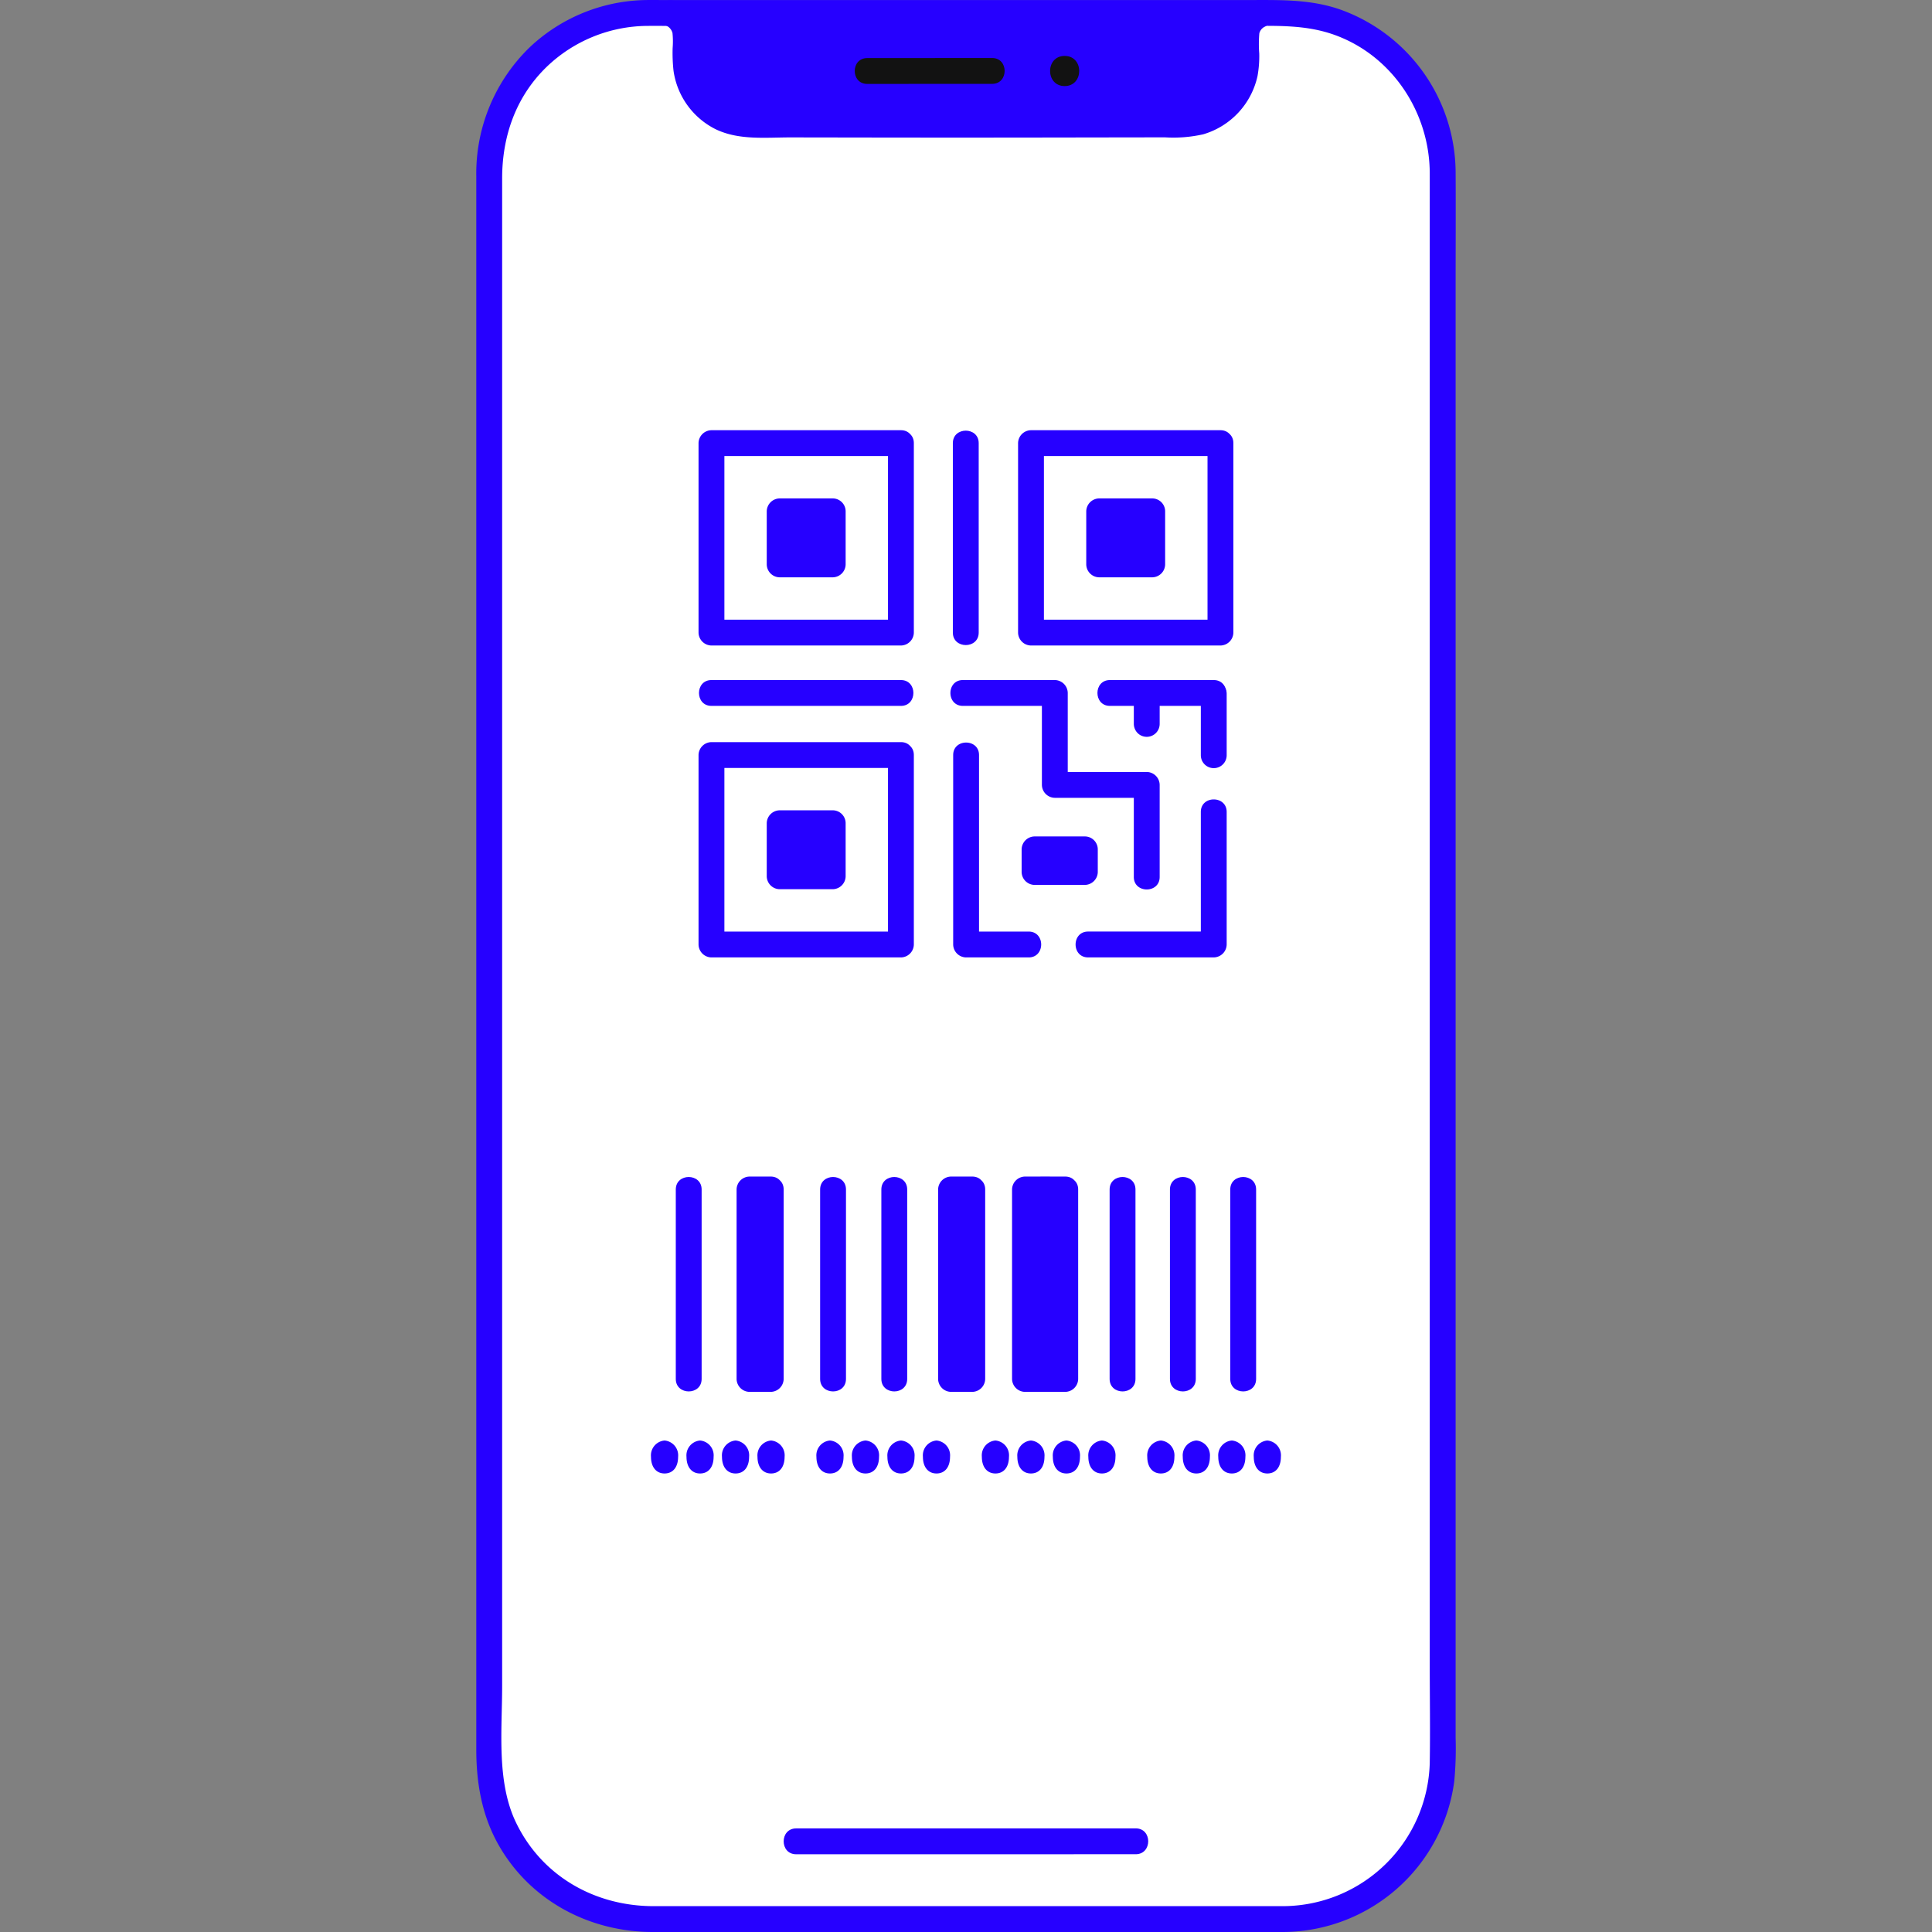 <!DOCTYPE svg PUBLIC "-//W3C//DTD SVG 1.1//EN" "http://www.w3.org/Graphics/SVG/1.1/DTD/svg11.dtd">
<!-- Uploaded to: SVG Repo, www.svgrepo.com, Transformed by: SVG Repo Mixer Tools -->
<svg width="800px" height="800px" viewBox="-88.44 0 358.742 358.742" xmlns="http://www.w3.org/2000/svg" fill="#000000">
<rect x="-88.44" y="0" width="358.742" height="358.742" fill="#808080" stroke="none"/>
<g id="SVGRepo_bgCarrier" stroke-width="0"/>
<g id="SVGRepo_tracerCarrier" stroke-linecap="round" stroke-linejoin="round"/>
<g id="SVGRepo_iconCarrier">
<defs>
<style>.a{fill:#ffffff;}.b{fill:#2600FF;}.c{fill:#121212;}</style>
</defs>
<path class="a" d="M31.855,2.408H149.982A29.458,29.458,0,0,1,179.44,31.866V326.887a29.455,29.455,0,0,1-29.455,29.455H31.855A29.455,29.455,0,0,1,2.4,326.887V31.863A29.455,29.455,0,0,1,31.855,2.408Z"/>
<path class="b" d="M146.1,2.408c0,.065-3.117,1.043-3.117,4.078V11.1a12,12,0,0,1-11.977,12c-11.415.016-28.527.039-40.084.062-11.557-.023-28.669-.046-40.084-.062a12,12,0,0,1-11.977-12V6.486c0-2.963-2.835-4.017-2.835-4.078"/>
<path class="b" d="M144.4.711c.914-.813-.258-.012-.562.183a7.678,7.678,0,0,0-2.122,1.989c-1.368,1.9-1.136,4.227-1.136,6.443a12.634,12.634,0,0,1-.993,6.048,9.785,9.785,0,0,1-3.748,4.014,10.5,10.5,0,0,1-5.508,1.318l-6.925.009-15.512.023q-14.51.023-29.018.008-7.842-.014-15.685-.024l-7.414-.011a43.5,43.5,0,0,1-6.348-.1A9.7,9.7,0,0,1,41.3,12.139c-.244-2.531.472-5.416-.425-7.847a6.725,6.725,0,0,0-1.993-2.846A9.511,9.511,0,0,0,37.778.64c-.3-.185-.81-.624-.057.071-2.268-2.091-5.671,1.3-3.394,3.394a10.586,10.586,0,0,0,1.323.87,2.1,2.1,0,0,1,.782,1.163,15.625,15.625,0,0,1,.027,2.789,30.455,30.455,0,0,0,.163,4.207,14.382,14.382,0,0,0,7.817,10.859c4.34,2.093,9.313,1.516,13.994,1.522q7.964.012,15.927.024,14.912.022,29.824,0l16.274-.025,7.431-.01a25.192,25.192,0,0,0,7.1-.568,14.507,14.507,0,0,0,10.074-10.823,20.871,20.871,0,0,0,.32-4.153,23.171,23.171,0,0,1,.017-3.793,1.93,1.93,0,0,1,.863-1.133,9.861,9.861,0,0,0,1.534-.934C150.109,2.049,146.7-1.336,144.4.711Z"/>
<path class="b" d="M149.982,353.942H32.924c-10.894,0-20.753-5.561-25.554-15.535-3.642-7.566-2.57-17.116-2.57-25.321V33.133c0-7.835,2.546-15.173,8.264-20.715a27.24,27.24,0,0,1,18.8-7.61c1.054-.008,2.109,0,3.163,0H143.012c5.695,0,11.234-.261,16.7,1.8,10.544,3.97,17.3,14.431,17.33,25.555.006,2.361,0,4.722,0,7.083V308.9c0,6.157.1,12.325,0,18.482a27.347,27.347,0,0,1-27.054,26.559c-3.087.026-3.095,4.826,0,4.8a32.213,32.213,0,0,0,31.6-27.944,64.356,64.356,0,0,0,.259-8.086V53.228c0-7.079.041-14.16,0-21.239A32.294,32.294,0,0,0,160.986,1.976C155.248-.188,149.351.008,143.364.008H34.663c-1.264,0-2.532-.026-3.795.016A32.135,32.135,0,0,0,10,8.705,32.609,32.609,0,0,0,0,32.793V324.851c0,6.252,1.041,12.315,4.2,17.834,5.9,10.3,16.863,16.057,28.579,16.057h117.2C153.07,358.742,153.076,353.942,149.982,353.942Z"/>
<path class="b" d="M59.391,344.307l21.815,0,32.262-.006,8.981,0c3.089,0,3.094-4.8,0-4.8q-11.031,0-22.063,0l-32.193.006-8.8,0c-3.089,0-3.094,4.8,0,4.8Z"/>
<path class="c" d="M72.589,15.583q11.6,0,23.2-.012c3.088,0,3.093-4.8,0-4.8q-11.6,0-23.2.012c-3.089,0-3.094,4.8,0,4.8Z"/>
<path class="c" d="M109.251,15.983c3.6,0,3.61-5.6,0-5.6s-3.609,5.6,0,5.6Z"/>
<path class="b" d="M34.956,267.48a2.769,2.769,0,0,0-2.517,3.032c0,1.892.974,3.089,2.517,3.089,1.58,0,2.518-1.2,2.518-3.089A2.767,2.767,0,0,0,34.956,267.48Z"/>
<path class="b" d="M41.548,267.48a2.768,2.768,0,0,0-2.517,3.032c0,1.892.973,3.089,2.517,3.089,1.579,0,2.517-1.2,2.517-3.089A2.766,2.766,0,0,0,41.548,267.48Z"/>
<path class="b" d="M48.139,267.48a2.769,2.769,0,0,0-2.517,3.032c0,1.892.974,3.089,2.517,3.089,1.58,0,2.518-1.2,2.518-3.089A2.766,2.766,0,0,0,48.139,267.48Z"/>
<path class="b" d="M54.731,267.48a2.768,2.768,0,0,0-2.517,3.032c0,1.892.973,3.089,2.517,3.089,1.58,0,2.517-1.2,2.517-3.089A2.766,2.766,0,0,0,54.731,267.48Z"/>
<path class="b" d="M65.674,267.48a2.768,2.768,0,0,0-2.517,3.032c0,1.892.973,3.089,2.517,3.089,1.579,0,2.517-1.2,2.517-3.089A2.766,2.766,0,0,0,65.674,267.48Z"/>
<path class="b" d="M72.265,267.48a2.769,2.769,0,0,0-2.517,3.032c0,1.892.974,3.089,2.517,3.089,1.58,0,2.518-1.2,2.518-3.089A2.766,2.766,0,0,0,72.265,267.48Z"/>
<path class="b" d="M78.857,267.48a2.769,2.769,0,0,0-2.517,3.032c0,1.892.973,3.089,2.517,3.089,1.58,0,2.517-1.2,2.517-3.089A2.766,2.766,0,0,0,78.857,267.48Z"/>
<path class="b" d="M85.448,267.48a2.769,2.769,0,0,0-2.517,3.032c0,1.892.974,3.089,2.518,3.089,1.579,0,2.517-1.2,2.517-3.089A2.766,2.766,0,0,0,85.448,267.48Z"/>
<path class="b" d="M96.391,267.48a2.769,2.769,0,0,0-2.517,3.032c0,1.892.974,3.089,2.517,3.089,1.58,0,2.518-1.2,2.518-3.089A2.766,2.766,0,0,0,96.391,267.48Z"/>
<path class="b" d="M102.983,267.48a2.769,2.769,0,0,0-2.517,3.032c0,1.892.973,3.089,2.517,3.089,1.58,0,2.517-1.2,2.517-3.089A2.766,2.766,0,0,0,102.983,267.48Z"/>
<path class="b" d="M109.574,267.48a2.769,2.769,0,0,0-2.517,3.032c0,1.892.974,3.089,2.518,3.089,1.579,0,2.517-1.2,2.517-3.089A2.766,2.766,0,0,0,109.574,267.48Z"/>
<path class="b" d="M116.166,267.48a2.769,2.769,0,0,0-2.517,3.032c0,1.892.973,3.089,2.517,3.089,1.58,0,2.517-1.2,2.517-3.089A2.766,2.766,0,0,0,116.166,267.48Z"/>
<path class="b" d="M127.109,267.48a2.769,2.769,0,0,0-2.517,3.032c0,1.892.973,3.089,2.517,3.089,1.58,0,2.517-1.2,2.517-3.089A2.766,2.766,0,0,0,127.109,267.48Z"/>
<path class="b" d="M133.7,267.48a2.769,2.769,0,0,0-2.517,3.032c0,1.892.974,3.089,2.518,3.089,1.579,0,2.517-1.2,2.517-3.089A2.766,2.766,0,0,0,133.7,267.48Z"/>
<path class="b" d="M140.292,267.48a2.769,2.769,0,0,0-2.517,3.032c0,1.892.973,3.089,2.517,3.089,1.58,0,2.517-1.2,2.517-3.089A2.766,2.766,0,0,0,140.292,267.48Z"/>
<path class="b" d="M146.884,267.48a2.769,2.769,0,0,0-2.518,3.032c0,1.892.974,3.089,2.518,3.089,1.579,0,2.517-1.2,2.517-3.089A2.766,2.766,0,0,0,146.884,267.48Z"/>
<path class="b" d="M109.359,220.87h-7.477v35.178h7.477Z"/>
<path class="b" d="M109.359,218.47q-3.738-.012-7.477,0a2.436,2.436,0,0,0-2.4,2.4v35.178a2.435,2.435,0,0,0,2.4,2.4h7.477a2.435,2.435,0,0,0,2.4-2.4V220.87c0-3.089-4.8-3.094-4.8,0v35.177l2.4-2.4h-7.477l2.4,2.4V220.869l-2.4,2.4q3.738-.011,7.477,0C112.448,223.279,112.452,218.479,109.359,218.47Z"/>
<path class="b" d="M92.093,220.87H88.152v35.178h3.941Z"/>
<path class="b" d="M92.093,218.47q-1.971-.006-3.941,0a2.436,2.436,0,0,0-2.4,2.4v35.178a2.435,2.435,0,0,0,2.4,2.4h3.941a2.435,2.435,0,0,0,2.4-2.4V220.87c0-3.089-4.8-3.094-4.8,0v35.177l2.4-2.4H88.152l2.4,2.4V220.869l-2.4,2.4q1.971,0,3.941,0C95.182,223.279,95.186,218.479,92.093,218.47Z"/>
<path class="b" d="M54.673,220.87H50.732v35.178h3.941Z"/>
<path class="b" d="M54.673,218.47q-1.971-.006-3.941,0a2.436,2.436,0,0,0-2.4,2.4v35.178a2.435,2.435,0,0,0,2.4,2.4h3.941a2.435,2.435,0,0,0,2.4-2.4V220.87c0-3.089-4.8-3.094-4.8,0v35.177l2.4-2.4H50.732l2.4,2.4V220.869l-2.4,2.4q1.97,0,3.941,0C57.761,223.279,57.766,218.479,54.673,218.47Z"/>
<path class="b" d="M63.845,220.869v35.178c0,3.089,4.8,3.094,4.8,0V220.869c0-3.088-4.8-3.093-4.8,0Z"/>
<path class="b" d="M75.213,220.869v35.178c0,3.089,4.8,3.094,4.8,0V220.869c0-3.088-4.8-3.093-4.8,0Z"/>
<path class="b" d="M117.6,220.869v35.178c0,3.089,4.8,3.094,4.8,0V220.869c0-3.088-4.8-3.093-4.8,0Z"/>
<path class="b" d="M128.8,220.869v35.178c0,3.089,4.8,3.094,4.8,0V220.869c0-3.088-4.8-3.093-4.8,0Z"/>
<path class="b" d="M140,220.869v35.178c0,3.089,4.8,3.094,4.8,0V220.869c0-3.088-4.8-3.093-4.8,0Z"/>
<path class="b" d="M37.043,220.869v35.178c0,3.089,4.8,3.094,4.8,0V220.869c0-3.088-4.8-3.093-4.8,0Z"/>
<path class="b" d="M78.845,79.884H43.668a2.433,2.433,0,0,0-2.4,2.4v35.177a2.434,2.434,0,0,0,2.4,2.4H78.845a2.433,2.433,0,0,0,2.4-2.4q0-17.587,0-35.177c0-3.089-4.8-3.094-4.8,0q0,17.589,0,35.177l2.4-2.4H43.668l2.4,2.4V82.284l-2.4,2.4H78.845C81.934,84.684,81.939,79.884,78.845,79.884Z"/>
<path class="b" d="M88.49,82.284v35.177c0,3.089,4.8,3.094,4.8,0V82.284c0-3.089-4.8-3.094-4.8,0Z"/>
<path class="b" d="M78.846,126.274H43.668c-3.089,0-3.094,4.8,0,4.8H78.846c3.088,0,3.093-4.8,0-4.8Z"/>
<path class="b" d="M136.935,126.274h-19.28c-3.089,0-3.094,4.8,0,4.8h19.28c3.088,0,3.093-4.8,0-4.8Z"/>
<path class="b" d="M90.356,131.074h17.068l-2.4-2.4v17.068a2.435,2.435,0,0,0,2.4,2.4h17.068l-2.4-2.4v17.1c0,3.089,4.8,3.094,4.8,0v-17.1a2.435,2.435,0,0,0-2.4-2.4H107.424l2.4,2.4V128.674a2.435,2.435,0,0,0-2.4-2.4H90.356c-3.088,0-3.093,4.8,0,4.8Z"/>
<path class="b" d="M88.55,140.2v35.178a2.435,2.435,0,0,0,2.4,2.4h11.623c3.088,0,3.093-4.8,0-4.8H90.95l2.4,2.4V140.2c0-3.089-4.8-3.094-4.8,0Z"/>
<path class="b" d="M113.6,177.775h23.334a2.435,2.435,0,0,0,2.4-2.4V150.758c0-3.089-4.8-3.094-4.8,0v24.617l2.4-2.4H113.6c-3.089,0-3.094,4.8,0,4.8Z"/>
<path class="b" d="M66.182,94.948h-9.85V104.8h9.85Z"/>
<path class="b" d="M66.182,92.548h-9.85a2.434,2.434,0,0,0-2.4,2.4V104.8a2.434,2.434,0,0,0,2.4,2.4h9.85a2.435,2.435,0,0,0,2.4-2.4V94.948a2.4,2.4,0,0,0-4.8,0V104.8l2.4-2.4h-9.85l2.4,2.4V94.948l-2.4,2.4h9.85a2.4,2.4,0,1,0,0-4.8Z"/>
<path class="b" d="M138.172,79.884H103a2.433,2.433,0,0,0-2.4,2.4v35.177a2.434,2.434,0,0,0,2.4,2.4h35.177a2.433,2.433,0,0,0,2.4-2.4q0-17.587,0-35.177c0-3.089-4.8-3.094-4.8,0q0,17.589,0,35.177l2.4-2.4H103l2.4,2.4V82.284l-2.4,2.4h35.177C141.261,84.684,141.266,79.884,138.172,79.884Z"/>
<path class="b" d="M125.508,94.948h-9.849V104.8h9.849Z"/>
<path class="b" d="M125.508,92.548h-9.849a2.434,2.434,0,0,0-2.4,2.4V104.8a2.434,2.434,0,0,0,2.4,2.4h9.849a2.434,2.434,0,0,0,2.4-2.4V94.948a2.4,2.4,0,0,0-4.8,0V104.8l2.4-2.4h-9.849l2.4,2.4V94.948l-2.4,2.4h9.849a2.4,2.4,0,1,0,0-4.8Z"/>
<path class="b" d="M113,157.714H103.66v4.2H113Z"/>
<path class="b" d="M113,155.314H103.66a2.435,2.435,0,0,0-2.4,2.4v4.2a2.435,2.435,0,0,0,2.4,2.4H113a2.435,2.435,0,0,0,2.4-2.4v-4.2a2.4,2.4,0,1,0-4.8,0v4.2l2.4-2.4H103.66l2.4,2.4v-4.2l-2.4,2.4H113a2.4,2.4,0,1,0,0-4.8Z"/>
<path class="b" d="M124.492,128.833v5.579"/>
<path class="b" d="M122.092,128.833v5.579a2.471,2.471,0,0,0,.7,1.7,2.4,2.4,0,0,0,4.1-1.7v-5.579a2.477,2.477,0,0,0-.7-1.7,2.4,2.4,0,0,0-4.1,1.7Z"/>
<path class="b" d="M136.935,128.833v11.4"/>
<path class="b" d="M134.535,128.833v11.4a2.4,2.4,0,0,0,4.8,0v-11.4a2.4,2.4,0,0,0-4.8,0Z"/>
<path class="b" d="M78.845,137.8H43.668a2.434,2.434,0,0,0-2.4,2.4v35.178a2.435,2.435,0,0,0,2.4,2.4H78.845a2.435,2.435,0,0,0,2.4-2.4q0-17.589,0-35.178c0-3.088-4.8-3.094-4.8,0q0,17.589,0,35.178l2.4-2.4H43.668l2.4,2.4V140.2l-2.4,2.4H78.845C81.934,142.6,81.939,137.8,78.845,137.8Z"/>
<path class="b" d="M66.182,152.861h-9.85v9.85h9.849C66.182,158.691,66.182,154.659,66.182,152.861Z"/>
<path class="b" d="M66.182,150.461h-9.85a2.434,2.434,0,0,0-2.4,2.4v9.85a2.435,2.435,0,0,0,2.4,2.4h9.849a2.435,2.435,0,0,0,2.4-2.4q0-4.926,0-9.85a2.4,2.4,0,0,0-4.8,0q0,4.925,0,9.85l2.4-2.4H56.332l2.4,2.4v-9.85l-2.4,2.4h9.85a2.4,2.4,0,1,0,0-4.8Z"/>
</g>
</svg>